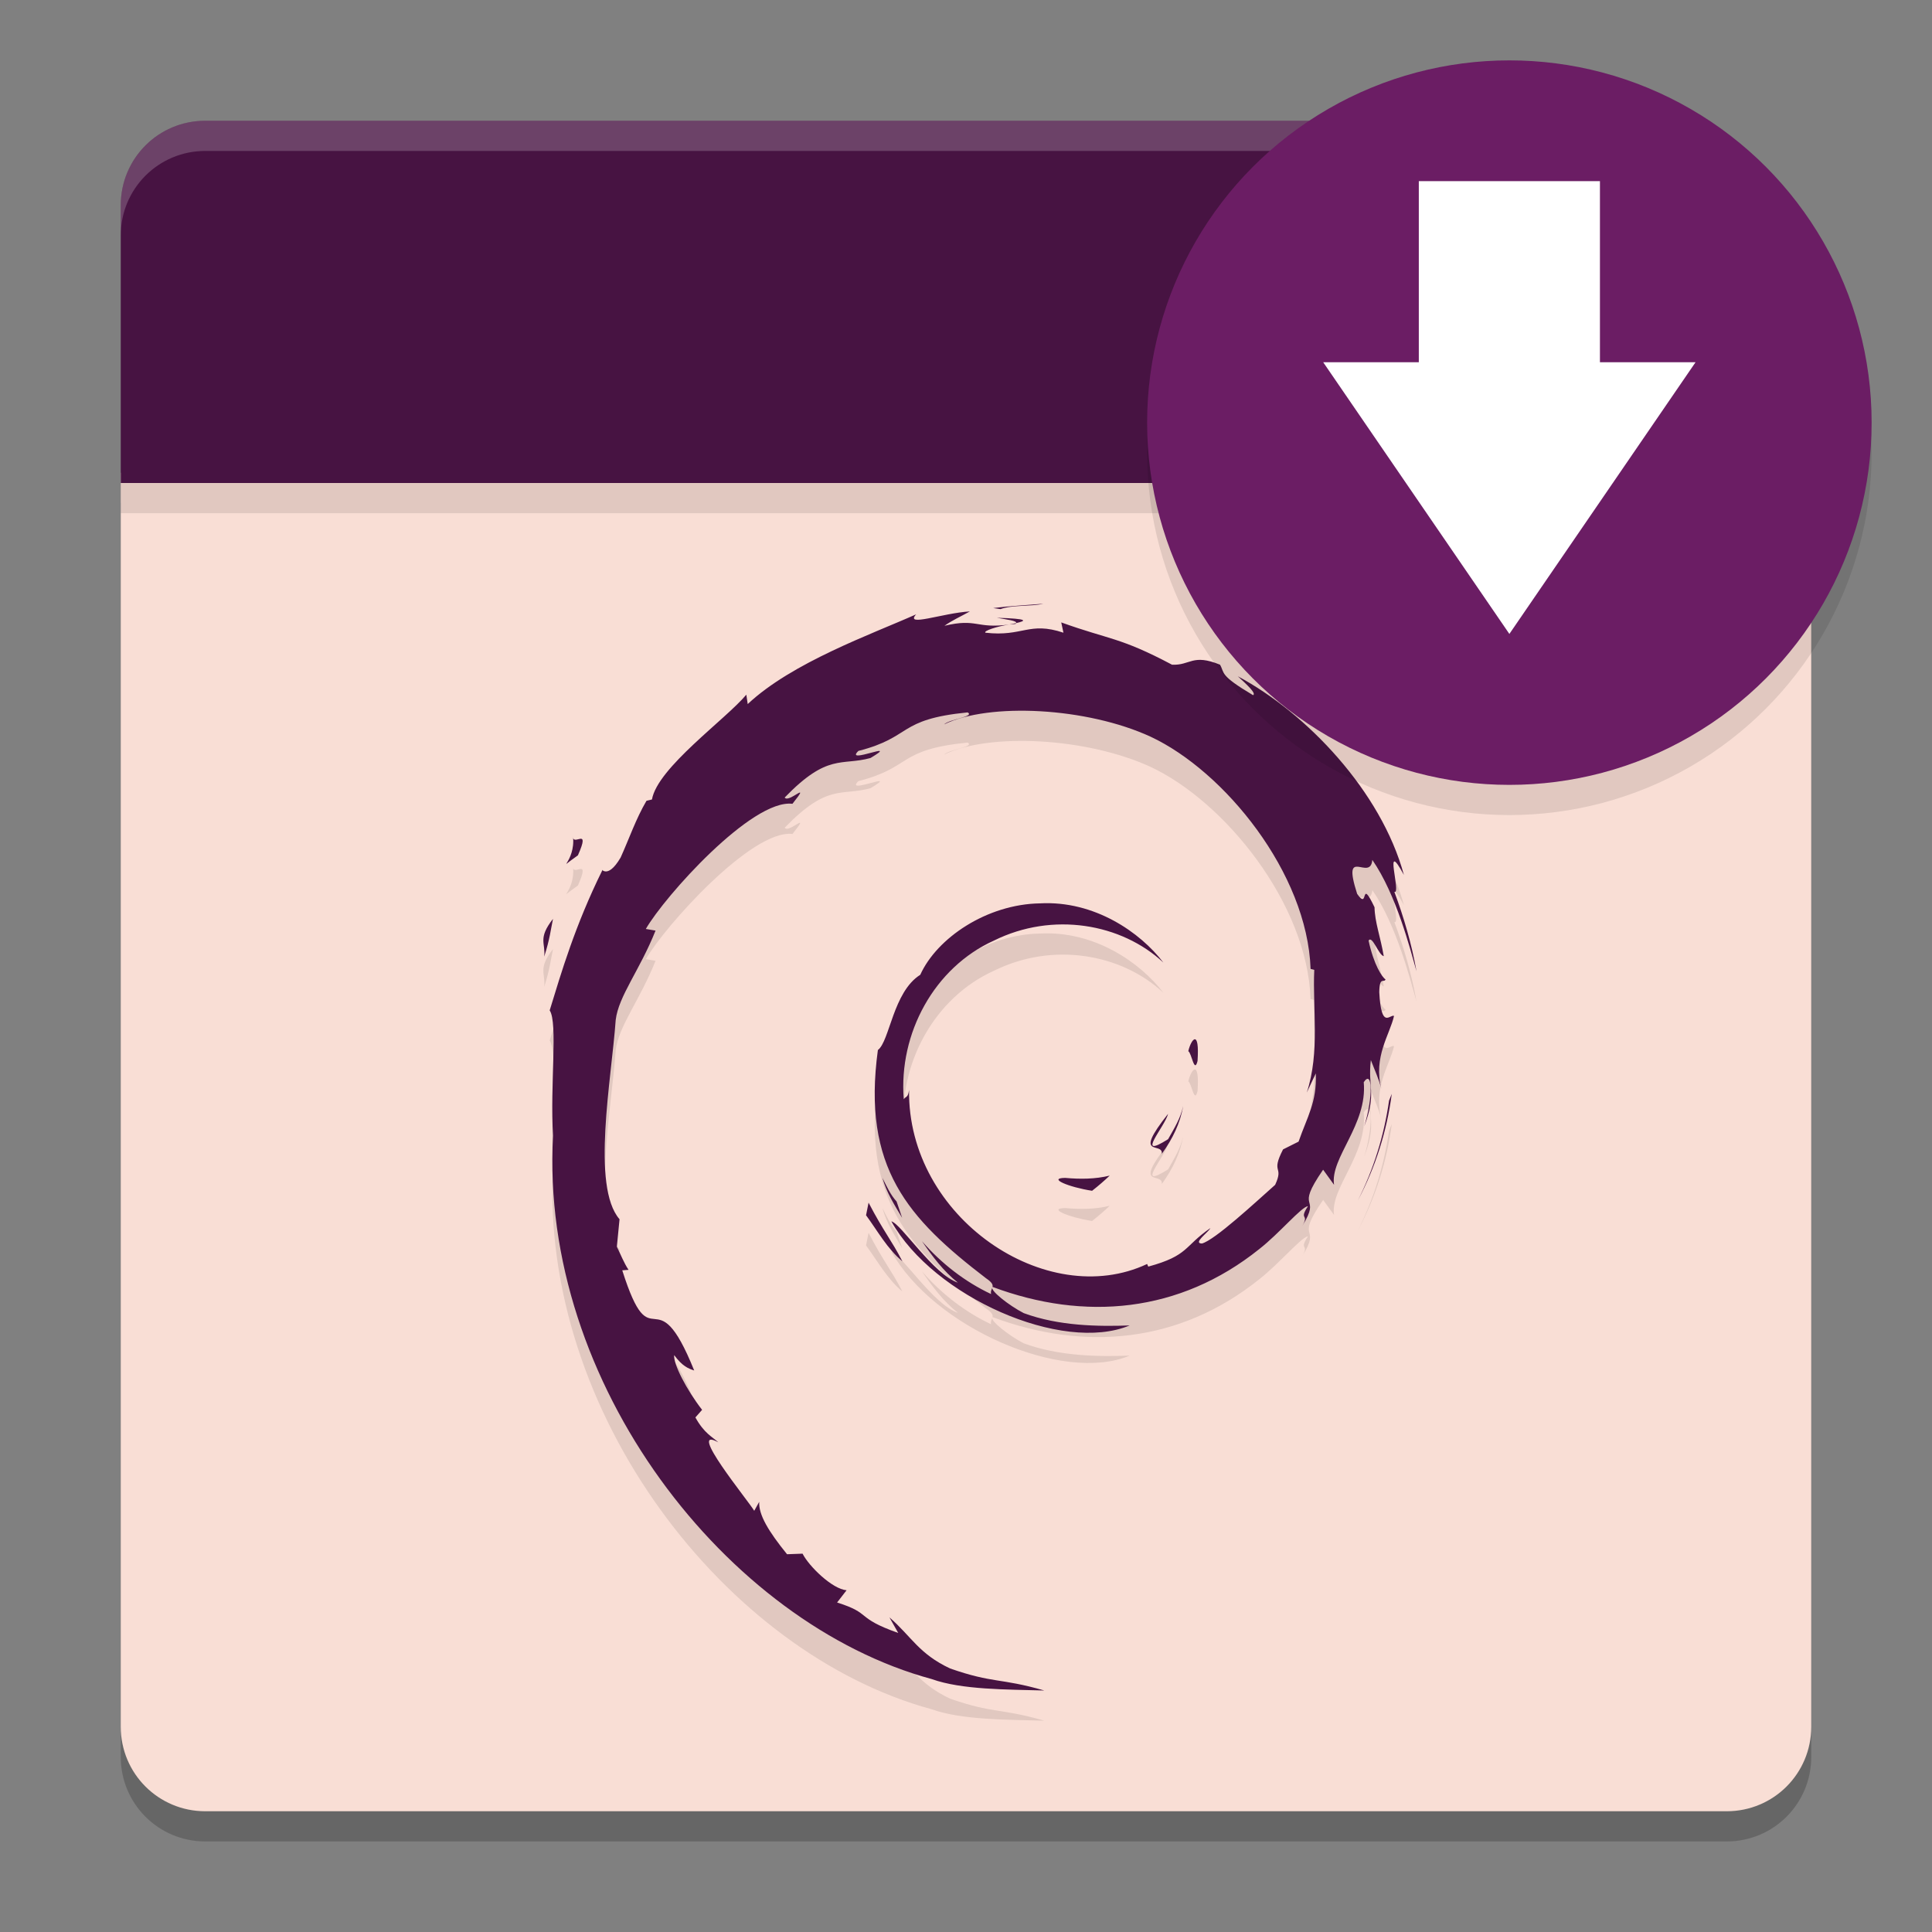 <svg xmlns="http://www.w3.org/2000/svg" width="64" height="64" version="1">
 <rect width="100%" height="100%" fill="#808080" stroke="none"/>
 <path style="opacity:0.2" d="M 4,16.66 V 58.2 C 4,59.751 5.249,61 6.8,61 H 57.2 C 58.751,61 60,59.751 60,58.2 V 16.66 Z"/>
 <path style="fill:#f9ded5" d="M 4,15.66 V 57.2 C 4,58.751 5.249,60 6.8,60 H 57.2 C 58.751,60 60,58.751 60,57.2 V 15.66 Z"/>
 <rect style="opacity:0.1" width="56" height="1" x="4" y="16"/>
 <path style="opacity:0.1" d="m 34.561,21 c -0.558,0.047 -1.112,0.073 -1.66,0.143 l 0.241,0.035 c 0.403,-0.147 0.991,-0.081 1.42,-0.178 z m -2.434,0.254 c -0.907,0.055 -2.168,0.528 -1.779,0.097 -1.479,0.66 -4.105,1.59 -5.579,2.972 l -0.046,-0.311 c -0.675,0.811 -2.945,2.421 -3.126,3.472 l -0.181,0.043 c -0.351,0.595 -0.579,1.268 -0.857,1.88 -0.46,0.784 -0.674,0.302 -0.608,0.425 -0.904,1.833 -1.354,3.374 -1.742,4.638 0.276,0.413 0.007,2.488 0.111,4.148 -0.454,8.202 5.755,16.165 12.543,18.003 0.995,0.357 2.474,0.343 3.732,0.379 -1.484,-0.425 -1.677,-0.226 -3.123,-0.73 -1.043,-0.492 -1.27,-1.051 -2.009,-1.693 l 0.292,0.517 C 28.304,54.58 28.91,54.458 27.73,54.085 l 0.314,-0.406 c -0.47,-0.036 -1.246,-0.792 -1.458,-1.212 l -0.514,0.019 C 25.455,51.725 25.126,51.176 25.15,50.75 l -0.165,0.297 C 24.797,50.725 22.714,48.189 23.796,48.779 23.595,48.596 23.325,48.48 23.036,47.954 l 0.222,-0.251 c -0.519,-0.669 -0.958,-1.526 -0.925,-1.812 0.277,0.374 0.472,0.444 0.663,0.508 -1.314,-3.259 -1.388,-0.18 -2.383,-3.318 l 0.208,-0.016 c -0.161,-0.244 -0.257,-0.506 -0.387,-0.765 l 0.089,-0.911 c -0.945,-1.092 -0.264,-4.651 -0.127,-6.601 0.094,-0.793 0.792,-1.637 1.32,-2.961 l -0.322,-0.054 c 0.616,-1.073 3.514,-4.312 4.857,-4.146 0.65,-0.817 -0.13,-0.003 -0.257,-0.208 1.429,-1.478 1.878,-1.043 2.842,-1.309 1.039,-0.617 -0.893,0.241 -0.4,-0.235 1.798,-0.459 1.274,-1.044 3.618,-1.276 0.248,0.141 -0.576,0.215 -0.782,0.398 1.497,-0.733 4.738,-0.564 6.845,0.408 2.442,1.142 5.189,4.516 5.298,7.691 l 0.122,0.032 c -0.062,1.262 0.195,2.724 -0.249,4.065 l 0.3,-0.636 c 0.036,0.965 -0.284,1.432 -0.571,2.261 l -0.514,0.257 c -0.422,0.82 0.04,0.522 -0.262,1.174 -0.66,0.586 -1.997,1.83 -2.426,1.944 -0.313,-0.007 0.213,-0.369 0.281,-0.511 -0.882,0.605 -0.709,0.908 -2.058,1.276 l -0.038,-0.087 c -3.325,1.565 -7.946,-1.535 -7.886,-5.766 -0.035,0.268 -0.102,0.201 -0.176,0.308 -0.172,-2.176 1.006,-4.363 2.991,-5.257 1.941,-0.961 4.219,-0.567 5.609,0.73 -0.763,-1 -2.285,-2.059 -4.086,-1.961 -1.765,0.029 -3.416,1.148 -3.967,2.366 -0.904,0.569 -1.01,2.196 -1.404,2.493 -0.531,3.896 0.996,5.578 3.581,7.559 0.406,0.274 0.116,0.316 0.17,0.525 -0.858,-0.402 -1.644,-1.009 -2.291,-1.752 0.343,0.502 0.711,0.991 1.19,1.374 -0.81,-0.273 -1.889,-1.962 -2.204,-2.031 1.395,2.498 5.659,4.383 7.894,3.448 -1.034,0.038 -2.347,0.021 -3.508,-0.408 -0.489,-0.251 -1.152,-0.771 -1.033,-0.868 3.048,1.138 6.195,0.862 8.832,-1.252 0.671,-0.523 1.405,-1.41 1.617,-1.422 -0.319,0.48 0.056,0.231 -0.189,0.654 0.667,-1.078 -0.292,-0.44 0.69,-1.863 l 0.362,0.5 c -0.136,-0.896 1.111,-1.984 0.984,-3.399 0.286,-0.433 0.32,0.467 0.016,1.463 0.421,-1.105 0.111,-1.284 0.219,-2.196 0.116,0.307 0.27,0.634 0.349,0.957 -0.275,-1.068 0.281,-1.8 0.419,-2.42 -0.137,-0.06 -0.423,0.474 -0.489,-0.787 0.01,-0.548 0.154,-0.287 0.208,-0.422 -0.107,-0.062 -0.391,-0.482 -0.562,-1.287 0.123,-0.19 0.334,0.489 0.503,0.517 -0.109,-0.64 -0.298,-1.128 -0.306,-1.62 -0.495,-1.034 -0.175,0.139 -0.576,-0.444 -0.527,-1.642 0.438,-0.379 0.503,-1.125 0.798,1.156 1.253,2.947 1.463,3.689 -0.16,-0.905 -0.418,-1.783 -0.733,-2.631 0.243,0.103 -0.39,-1.86 0.316,-0.56 -0.754,-2.773 -3.227,-5.364 -5.501,-6.58 0.277,0.254 0.628,0.574 0.503,0.625 -1.131,-0.673 -0.93,-0.724 -1.093,-1.009 -0.92,-0.375 -0.981,0.03 -1.59,0 -1.737,-0.921 -2.072,-0.824 -3.67,-1.401 l 0.073,0.341 c -1.15,-0.383 -1.343,0.144 -2.585,0 -0.075,-0.059 0.399,-0.214 0.79,-0.27 -1.112,0.147 -1.059,-0.219 -2.147,0.041 0.268,-0.188 0.553,-0.314 0.838,-0.473 z m 1.309,0.433 0.208,-0.019 0.014,-0.027 z m 0.222,-0.046 c 0.35,-0.077 0.428,-0.145 -0.636,-0.176 0.319,0.057 0.689,0.1 0.636,0.176 z m -14.676,7.066 c 0.093,0.86 -0.648,1.195 0.162,0.627 0.435,-0.98 -0.168,-0.271 -0.162,-0.627 z m -0.663,2.731 c -0.516,0.66 -0.238,0.803 -0.292,1.252 0.187,-0.574 0.221,-0.92 0.292,-1.252 z m 21.261,3.989 c -0.074,0.002 -0.169,0.19 -0.216,0.395 0.111,0.058 0.198,0.757 0.306,0.325 0.036,-0.537 -0.015,-0.721 -0.089,-0.719 z m 6.523,1.812 -0.089,0.219 c -0.16,1.141 -0.507,2.271 -1.038,3.318 0.588,-1.105 0.967,-2.313 1.128,-3.537 z m -6.91,0.4 c -0.08,0.395 -0.295,0.737 -0.498,1.098 -1.115,0.702 -0.105,-0.415 0,-0.841 -1.198,1.51 -0.164,0.903 -0.208,1.325 0.357,-0.491 0.614,-1.027 0.706,-1.582 z m -2.431,2.304 c -0.484,0.119 -0.979,0.121 -1.477,0.076 -0.596,0.008 0.114,0.307 0.892,0.427 0.216,-0.168 0.41,-0.338 0.584,-0.503 z m -7.529,0.078 c 0.132,0.483 0.401,0.899 0.652,1.322 l -0.184,-0.541 c -0.208,-0.23 -0.33,-0.507 -0.468,-0.782 z m -0.46,0.817 -0.084,0.419 c 0.392,0.533 0.703,1.11 1.203,1.525 -0.36,-0.702 -0.627,-0.993 -1.12,-1.944 z"/>
 <path style="fill:#471342" d="m 34.561,20 c -0.558,0.047 -1.112,0.073 -1.66,0.143 l 0.241,0.035 c 0.403,-0.147 0.991,-0.081 1.42,-0.178 z m -2.434,0.254 c -0.907,0.055 -2.168,0.528 -1.779,0.097 -1.479,0.66 -4.105,1.59 -5.579,2.972 l -0.046,-0.311 c -0.675,0.811 -2.945,2.421 -3.126,3.472 l -0.181,0.043 c -0.351,0.595 -0.579,1.268 -0.857,1.88 -0.46,0.784 -0.674,0.302 -0.608,0.425 -0.904,1.833 -1.354,3.374 -1.742,4.638 0.276,0.413 0.007,2.488 0.111,4.148 -0.454,8.202 5.755,16.165 12.543,18.003 0.995,0.357 2.474,0.343 3.732,0.379 -1.484,-0.425 -1.677,-0.226 -3.123,-0.73 -1.043,-0.492 -1.27,-1.051 -2.009,-1.693 l 0.292,0.517 C 28.304,53.58 28.91,53.458 27.73,53.085 l 0.314,-0.406 c -0.47,-0.036 -1.246,-0.792 -1.458,-1.212 l -0.514,0.019 C 25.455,50.725 25.126,50.176 25.15,49.75 l -0.165,0.297 C 24.797,49.725 22.714,47.189 23.796,47.779 23.595,47.596 23.325,47.48 23.036,46.954 l 0.222,-0.251 c -0.519,-0.669 -0.958,-1.526 -0.925,-1.812 0.277,0.374 0.472,0.444 0.663,0.508 -1.314,-3.259 -1.388,-0.18 -2.383,-3.318 l 0.208,-0.016 c -0.161,-0.244 -0.257,-0.506 -0.387,-0.765 l 0.089,-0.911 c -0.945,-1.092 -0.264,-4.651 -0.127,-6.601 0.094,-0.793 0.792,-1.637 1.32,-2.961 l -0.322,-0.054 c 0.616,-1.073 3.514,-4.312 4.857,-4.146 0.65,-0.817 -0.13,-0.003 -0.257,-0.208 1.429,-1.478 1.878,-1.043 2.842,-1.309 1.039,-0.617 -0.893,0.241 -0.4,-0.235 1.798,-0.459 1.274,-1.044 3.618,-1.276 0.248,0.141 -0.576,0.215 -0.782,0.398 1.497,-0.733 4.738,-0.564 6.845,0.408 2.442,1.142 5.189,4.516 5.298,7.691 l 0.122,0.032 c -0.062,1.262 0.195,2.724 -0.249,4.065 l 0.3,-0.636 c 0.036,0.965 -0.284,1.432 -0.571,2.261 l -0.514,0.257 c -0.422,0.82 0.04,0.522 -0.262,1.174 -0.66,0.586 -1.997,1.83 -2.426,1.944 -0.313,-0.007 0.213,-0.369 0.281,-0.511 -0.882,0.605 -0.709,0.908 -2.058,1.276 l -0.038,-0.087 c -3.325,1.565 -7.946,-1.535 -7.886,-5.766 -0.035,0.268 -0.102,0.201 -0.176,0.308 -0.172,-2.176 1.006,-4.363 2.991,-5.257 1.941,-0.961 4.219,-0.567 5.609,0.73 -0.763,-1 -2.285,-2.059 -4.086,-1.961 -1.765,0.029 -3.416,1.148 -3.967,2.366 -0.904,0.569 -1.01,2.196 -1.404,2.493 -0.531,3.896 0.996,5.578 3.581,7.559 0.406,0.274 0.116,0.316 0.17,0.525 -0.858,-0.402 -1.644,-1.009 -2.291,-1.752 0.343,0.502 0.711,0.991 1.19,1.374 -0.81,-0.273 -1.889,-1.962 -2.204,-2.031 1.395,2.498 5.659,4.383 7.894,3.448 -1.034,0.038 -2.347,0.021 -3.508,-0.408 -0.489,-0.251 -1.152,-0.771 -1.033,-0.868 3.048,1.138 6.195,0.862 8.832,-1.252 0.671,-0.523 1.405,-1.41 1.617,-1.422 -0.319,0.48 0.056,0.231 -0.189,0.654 0.667,-1.078 -0.292,-0.44 0.69,-1.863 l 0.362,0.5 c -0.136,-0.896 1.111,-1.984 0.984,-3.399 0.286,-0.433 0.32,0.467 0.016,1.463 0.421,-1.105 0.111,-1.284 0.219,-2.196 0.116,0.307 0.27,0.634 0.349,0.957 -0.275,-1.068 0.281,-1.8 0.419,-2.42 -0.137,-0.06 -0.423,0.474 -0.489,-0.787 0.01,-0.548 0.154,-0.287 0.208,-0.422 -0.107,-0.062 -0.391,-0.482 -0.562,-1.287 0.123,-0.19 0.334,0.489 0.503,0.517 -0.109,-0.64 -0.298,-1.128 -0.306,-1.62 -0.495,-1.034 -0.175,0.139 -0.576,-0.444 -0.527,-1.642 0.438,-0.379 0.503,-1.125 0.798,1.156 1.253,2.947 1.463,3.689 -0.16,-0.905 -0.418,-1.783 -0.733,-2.631 0.243,0.103 -0.39,-1.86 0.316,-0.56 -0.754,-2.773 -3.227,-5.364 -5.501,-6.58 0.277,0.254 0.628,0.574 0.503,0.625 -1.131,-0.673 -0.93,-0.724 -1.093,-1.009 -0.92,-0.375 -0.981,0.03 -1.59,0 -1.737,-0.921 -2.072,-0.824 -3.67,-1.401 l 0.073,0.341 c -1.15,-0.383 -1.343,0.144 -2.585,0 -0.075,-0.059 0.399,-0.214 0.79,-0.27 -1.112,0.147 -1.059,-0.219 -2.147,0.041 0.268,-0.188 0.553,-0.314 0.838,-0.473 z m 1.309,0.433 0.208,-0.019 0.014,-0.027 z m 0.222,-0.046 c 0.35,-0.077 0.428,-0.145 -0.636,-0.176 0.319,0.057 0.689,0.1 0.636,0.176 z m -14.676,7.066 c 0.093,0.86 -0.648,1.195 0.162,0.627 0.435,-0.98 -0.168,-0.271 -0.162,-0.627 z m -0.663,2.731 c -0.516,0.66 -0.238,0.803 -0.292,1.252 0.187,-0.574 0.221,-0.92 0.292,-1.252 z m 21.261,3.989 c -0.074,0.002 -0.169,0.19 -0.216,0.395 0.111,0.058 0.198,0.757 0.306,0.325 0.036,-0.537 -0.015,-0.721 -0.089,-0.719 z m 6.523,1.812 -0.089,0.219 c -0.16,1.141 -0.507,2.271 -1.038,3.318 0.588,-1.105 0.967,-2.313 1.128,-3.537 z m -6.91,0.4 c -0.08,0.395 -0.295,0.737 -0.498,1.098 -1.115,0.702 -0.105,-0.415 0,-0.841 -1.198,1.51 -0.164,0.903 -0.208,1.325 0.357,-0.491 0.614,-1.027 0.706,-1.582 z m -2.431,2.304 c -0.484,0.119 -0.979,0.121 -1.477,0.076 -0.596,0.008 0.114,0.307 0.892,0.427 0.216,-0.168 0.41,-0.338 0.584,-0.503 z m -7.529,0.078 c 0.132,0.483 0.401,0.899 0.652,1.322 l -0.184,-0.541 c -0.208,-0.23 -0.33,-0.507 -0.468,-0.782 z m -0.46,0.817 -0.084,0.419 c 0.392,0.533 0.703,1.11 1.203,1.525 -0.36,-0.702 -0.627,-0.993 -1.12,-1.944 z"/>
 <path style="fill:#471342" d="M 6.8,4 C 5.249,4 4,5.249 4,6.8 V 16 H 60 L 57.529,8.942 C 57.016,7.478 56.886,6.769 55.553,5.977 L 52.224,4 Z"/>
 <path style="opacity:0.2;fill:#ffffff" d="M 6.801 4 C 5.25 4 4 5.25 4 6.801 L 4 7.801 C 4 6.25 5.25 5 6.801 5 L 52.223 5 L 55.551 6.977 C 56.884 7.769 57.015 8.477 57.527 9.941 L 59.65 16 L 60 16 L 57.527 8.941 C 57.015 7.477 56.884 6.769 55.551 5.977 L 52.223 4 L 6.801 4 z"/>
 <circle style="opacity:0.1" cx="50" cy="15" r="12"/>
 <circle style="fill:#6b1d64" cx="50" cy="14" r="12"/>
 <path style="fill:#ffffff" d="M 53,6.001 V 12 h 3.167 l -6.167,9 -6.167,-9 H 47 V 6 h 6 z"/>
</svg>
